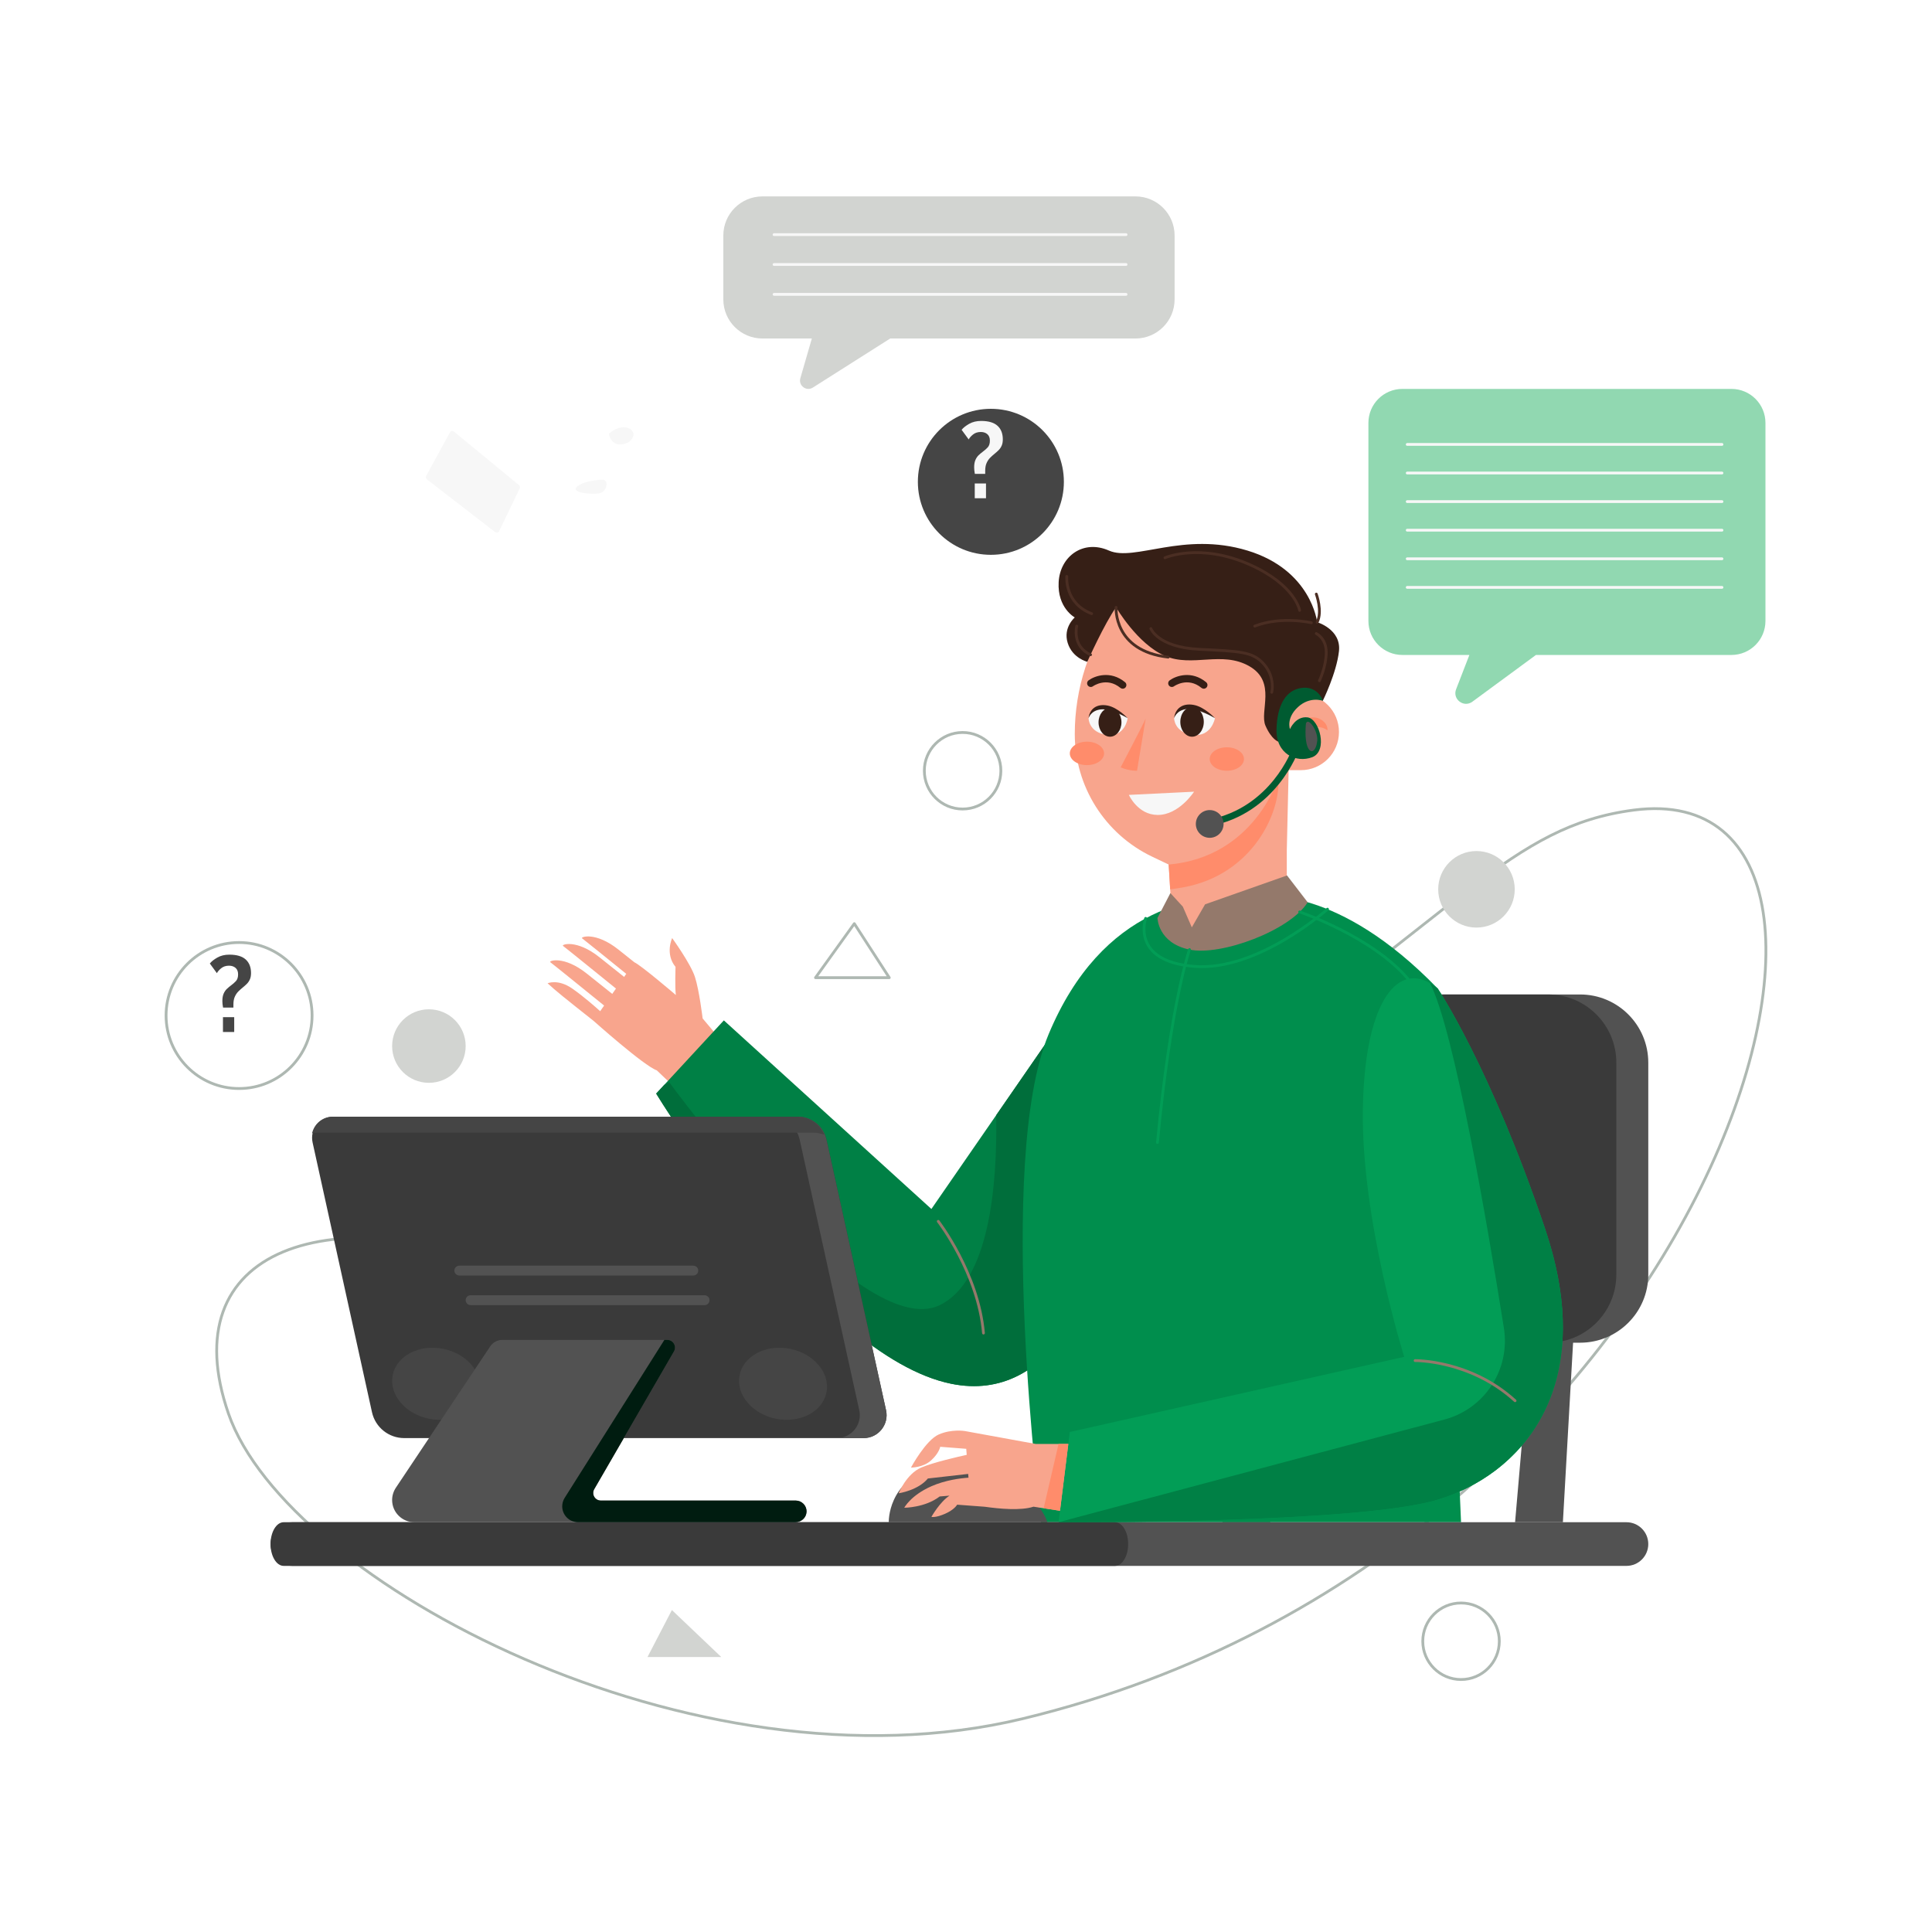 <svg width="922" height="922" viewBox="0 0 922 922" fill="none" xmlns="http://www.w3.org/2000/svg">
<path d="M577.303 516.436C697.248 435.732 720.506 394.293 779.71 386.587C923.905 367.821 818.253 740.558 488.053 820.208C331.168 858.05 136.831 754.834 109.04 674.64C82.17 597.109 154.513 568.024 261.33 609.608C368.147 651.192 516.191 557.554 577.303 516.436Z" stroke="#AEB8B2" stroke-width="1.333" stroke-miterlimit="10"/>
<path d="M722.872 424.404C722.872 434.491 714.696 442.667 704.609 442.667C694.524 442.667 686.346 434.491 686.346 424.404C686.346 414.319 694.524 406.141 704.609 406.141C714.696 406.141 722.872 414.319 722.872 424.404Z" fill="#D2D4D1"/>
<path d="M715.511 783.25C715.511 793.337 707.334 801.513 697.248 801.513C687.161 801.513 678.985 793.337 678.985 783.25C678.985 773.163 687.161 764.989 697.248 764.989C707.334 764.989 715.511 773.163 715.511 783.25Z" stroke="#AEB8B2" stroke-width="1.333" stroke-miterlimit="10"/>
<path d="M477.642 367.821C477.642 377.907 469.468 386.084 459.381 386.084C449.294 386.084 441.118 377.907 441.118 367.821C441.118 357.736 449.294 349.558 459.381 349.558C469.468 349.558 477.642 357.736 477.642 367.821Z" stroke="#AEB8B2" stroke-width="1.333" stroke-miterlimit="10"/>
<path d="M407.701 440.782L389.176 466.569H424.382L407.701 440.782Z" stroke="#AEB8B2" stroke-width="1.333" stroke-miterlimit="10" stroke-linecap="round" stroke-linejoin="round"/>
<path d="M320.646 768.352L309.001 790.773H344.205L320.646 768.352Z" fill="#D2D4D1"/>
<path d="M148.935 484.633C148.935 503.875 133.336 519.473 114.094 519.473C94.852 519.473 79.253 503.875 79.253 484.633C79.253 465.39 94.852 449.792 114.094 449.792C133.336 449.792 148.935 465.39 148.935 484.633Z" stroke="#AEB8B2" stroke-width="1.333" stroke-miterlimit="10" stroke-linecap="round" stroke-linejoin="round"/>
<path d="M106.45 480.85C106.228 479.694 106.118 478.665 106.118 477.763C106.118 476.29 106.323 475.095 106.735 474.177C107.147 473.243 107.669 472.483 108.302 471.897C108.936 471.296 109.585 470.749 110.25 470.259C111.136 469.609 111.92 468.921 112.601 468.193C113.281 467.449 113.622 466.38 113.622 464.987C113.622 463.625 113.218 462.596 112.411 461.9C111.603 461.203 110.566 460.855 109.3 460.855C107.812 460.855 106.577 461.251 105.595 462.042C104.614 462.834 103.917 463.625 103.505 464.417L100.133 459.81C100.941 458.812 102.144 457.863 103.743 456.96C105.358 456.042 107.257 455.583 109.442 455.583C112.957 455.583 115.561 456.351 117.255 457.886C118.949 459.422 119.796 461.583 119.796 464.369C119.796 465.588 119.606 466.609 119.226 467.433C118.862 468.24 118.379 468.945 117.777 469.546C117.176 470.132 116.535 470.702 115.854 471.256C115.126 471.842 114.421 472.475 113.74 473.156C113.06 473.836 112.498 474.676 112.054 475.673C111.611 476.654 111.389 477.905 111.389 479.425V480.85H106.45ZM106.403 492.486V485.409H111.769V492.486H106.403Z" fill="#454545"/>
<path d="M507.709 229.936C507.709 249.178 492.11 264.776 472.868 264.776C453.626 264.776 438.027 249.178 438.027 229.936C438.027 210.694 453.626 195.095 472.868 195.095C492.11 195.095 507.709 210.694 507.709 229.936Z" fill="#454545"/>
<path d="M465.225 226.151C465.003 224.995 464.892 223.966 464.892 223.064C464.892 221.592 465.098 220.396 465.51 219.478C465.921 218.544 466.444 217.784 467.077 217.198C467.71 216.597 468.359 216.051 469.024 215.56C469.911 214.911 470.694 214.222 471.375 213.494C472.056 212.75 472.396 211.681 472.396 210.288C472.396 208.927 471.993 207.897 471.185 207.201C470.378 206.504 469.341 206.156 468.074 206.156C466.586 206.156 465.351 206.552 464.37 207.343C463.388 208.135 462.692 208.927 462.28 209.718L458.908 205.111C459.715 204.114 460.918 203.164 462.517 202.261C464.132 201.343 466.032 200.884 468.217 200.884C471.731 200.884 474.336 201.652 476.03 203.188C477.723 204.723 478.57 206.884 478.57 209.671C478.57 210.89 478.38 211.911 478.001 212.734C477.636 213.541 477.154 214.246 476.552 214.847C475.95 215.433 475.309 216.003 474.628 216.557C473.9 217.143 473.196 217.776 472.515 218.457C471.834 219.138 471.272 219.977 470.829 220.974C470.386 221.956 470.164 223.206 470.164 224.726V226.151H465.225ZM465.177 237.787V230.71H470.544V237.787H465.177Z" fill="#F7F7F7"/>
<path d="M222.228 499.21C222.228 508.9 214.371 516.753 204.68 516.753C194.99 516.753 187.133 508.9 187.133 499.21C187.133 489.518 194.99 481.662 204.68 481.662C214.371 481.662 222.228 489.518 222.228 499.21Z" fill="#D2D4D1"/>
<path d="M826.293 185.599H669.265C660.303 185.599 653.038 192.866 653.038 201.829V296.336C653.038 305.3 660.303 312.565 669.265 312.565H701.227L694.889 328.944C693.054 333.685 698.544 337.887 702.643 334.876L732.996 312.565H826.293C835.255 312.565 842.52 305.3 842.52 296.336V201.829C842.52 192.866 835.255 185.599 826.293 185.599Z" fill="#91D8B1"/>
<path d="M671.563 212.093H821.768" stroke="#F7F7F7" stroke-width="1.333" stroke-miterlimit="10" stroke-linecap="round" stroke-linejoin="round"/>
<path d="M671.563 225.737H821.768" stroke="#F7F7F7" stroke-width="1.333" stroke-miterlimit="10" stroke-linecap="round" stroke-linejoin="round"/>
<path d="M671.563 239.379H821.768" stroke="#F7F7F7" stroke-width="1.333" stroke-miterlimit="10" stroke-linecap="round" stroke-linejoin="round"/>
<path d="M671.563 253.022H821.768" stroke="#F7F7F7" stroke-width="1.333" stroke-miterlimit="10" stroke-linecap="round" stroke-linejoin="round"/>
<path d="M671.563 266.666H821.768" stroke="#F7F7F7" stroke-width="1.333" stroke-miterlimit="10" stroke-linecap="round" stroke-linejoin="round"/>
<path d="M671.563 280.31H821.768" stroke="#F7F7F7" stroke-width="1.333" stroke-miterlimit="10" stroke-linecap="round" stroke-linejoin="round"/>
<path d="M335.315 486.027C335.315 486.027 333.718 472.604 331.64 466.213C329.563 459.822 320.773 447.677 320.773 447.677C320.773 447.677 317.258 455.188 322.372 461.42C322.372 461.42 322.051 471.326 322.532 474.843C322.532 474.843 305.92 460.653 302.724 459.213C300.697 457.598 298.225 455.625 295.206 453.22C284.181 444.432 276.831 447.148 277.789 447.786C278.448 448.227 291.059 458.424 298.863 464.743L297.843 466.205C295.471 464.314 291.693 461.299 286.098 456.838C275.071 448.049 267.721 450.766 268.68 451.406C269.482 451.94 287.941 466.89 293.959 471.767L292.182 474.312C289.849 472.447 285.966 469.348 280.026 464.614C268.999 455.826 261.649 458.542 262.608 459.182C263.43 459.729 282.768 475.396 288.297 479.877L286.414 482.575C284.36 480.709 278.66 475.647 273.154 471.806C266.283 467.013 261.33 469.25 261.33 469.25C261.33 469.25 261.33 469.25 264.365 471.964C267.402 474.682 283.222 487.146 283.222 487.146C283.222 487.146 307.375 508.719 313.436 510.795L319.346 516.436L341.092 492.896L335.315 486.027Z" fill="#F8A58D"/>
<path d="M509.186 635.033C496.219 653.731 478.081 665.278 453.967 660.371C389.392 647.246 313.144 521.896 313.144 521.896L316.982 517.744L345.442 486.954L444.487 576.958L475.416 532.186L505.627 488.463L520.557 466.855C520.557 466.855 529.302 480.681 534.804 524.631C538.24 552.179 530.985 603.665 509.186 635.033Z" fill="#008045"/>
<path d="M509.186 635.033C496.219 653.731 478.081 665.278 453.967 660.371C389.392 647.246 313.144 521.896 313.144 521.896L316.982 517.744L319.349 516.431C319.349 516.431 410.211 641.43 448.5 622.837C472.175 611.34 475.977 565.516 475.416 532.186L505.627 488.463L509.186 635.033Z" fill="#006E3B"/>
<path d="M751.734 622.837L745.85 726.444H723.034L732.002 622.837H751.734Z" fill="#525252"/>
<path d="M612.079 622.837L606.193 726.444H583.377L592.346 622.837H612.079Z" fill="#525252"/>
<path d="M754.071 640.771H573.3C555.332 640.771 540.768 626.206 540.768 608.24V507.122C540.768 489.154 555.332 474.588 573.3 474.588H754.071C772.037 474.588 786.602 489.154 786.602 507.122V608.24C786.602 626.206 772.037 640.771 754.071 640.771Z" fill="#525252"/>
<path d="M738.823 640.771H558.053C540.085 640.771 525.518 626.206 525.518 608.24V507.122C525.518 489.154 540.085 474.588 558.053 474.588H738.823C756.789 474.588 771.356 489.154 771.356 507.122V608.24C771.356 626.206 756.789 640.771 738.823 640.771Z" fill="#3A3A3A"/>
<path d="M602.567 427.937C602.567 427.937 638.219 422.212 686.184 471.832L697.248 726.444H496.79C496.79 726.444 474.902 554.673 500.415 493.587C525.931 432.499 571.756 425.204 602.567 427.937Z" fill="#008E4D"/>
<path d="M532.632 289.849L541.433 277.799L616.469 302.919L615.817 331.105H620.773C630.836 331.105 638.994 339.263 638.994 349.326C638.994 359.39 630.836 367.548 620.773 367.548H614.974L614.091 405.802V439.418L559.766 446.888L558.435 424.404L557.731 412.593L549.848 408.83C527.284 398.063 512.912 375.285 512.912 350.283C512.912 328.549 519.82 307.389 532.632 289.849Z" fill="#F8A58D"/>
<path d="M557.731 412.593L558.435 424.404C560.432 424.166 562.523 423.858 564.694 423.462C598.247 417.345 611.382 387.017 610.019 371.395C610.019 371.395 598.706 408.972 557.731 412.593Z" fill="#FF8C6B"/>
<path d="M621.332 344.105C619.929 345.169 618.632 346.578 618.168 348.335C618.168 348.335 620.971 349.27 621.225 352.411C621.48 355.551 618.168 356.91 618.168 356.91C618.168 356.91 620.714 361.153 624.959 358.861C629.204 356.571 628.501 348.57 624.281 346.893C624.281 346.893 630.987 346.13 633.449 348.592C633.449 348.592 634.011 346.123 631.208 343.937C628.319 341.686 624.251 341.896 621.332 344.105Z" fill="#FF8C6B"/>
<path d="M532.632 289.849C532.632 289.849 542.791 307.336 555.922 312.995C569.049 318.654 583.084 310.417 596.211 317.931C609.341 325.446 600.965 339.528 603.908 346.294C606.851 353.061 610.113 353.967 610.113 353.967C610.113 353.967 611.88 334.727 615.817 331.105C615.817 331.105 627.607 331.003 631.275 334.441C631.275 334.441 637.862 321.145 638.994 310.732C640.126 300.319 628.581 296.924 628.581 296.924C628.581 296.924 625.865 272.025 595.306 262.744C564.749 253.463 541.433 268.177 529.21 262.744C516.986 257.312 505.896 265.462 505.217 277.799C504.537 290.133 512.912 294.66 512.912 294.66C512.912 294.66 507.253 299.432 509.518 306.779C511.78 314.127 518.885 315.824 518.885 315.824C518.885 315.824 527.248 297.194 532.632 289.849Z" fill="#361F16"/>
<path d="M538.717 379.344L569.833 377.817C569.833 377.817 562.626 389.023 552.378 388.914C542.934 388.815 538.717 379.344 538.717 379.344Z" fill="#F7F7F7"/>
<path d="M574.48 328.669C574.089 328.669 573.694 328.538 573.368 328.271C566.801 322.858 560.344 327.456 560.277 327.504C559.495 328.077 558.398 327.904 557.83 327.122C557.259 326.342 557.428 325.245 558.21 324.673C561.199 322.492 568.68 319.866 575.597 325.564C576.344 326.18 576.449 327.284 575.833 328.031C575.488 328.451 574.985 328.669 574.48 328.669Z" fill="#361F16"/>
<path d="M535.787 328.669C535.396 328.669 535.002 328.538 534.675 328.271C528.109 322.858 521.649 327.456 521.585 327.504C520.803 328.077 519.706 327.904 519.136 327.122C518.566 326.342 518.736 325.245 519.518 324.673C522.507 322.492 529.986 319.866 536.903 325.564C537.65 326.18 537.756 327.284 537.141 328.031C536.796 328.451 536.294 328.669 535.787 328.669Z" fill="#361F16"/>
<path d="M624.054 430.594L614.207 417.788L575.097 431.57L568.765 442.558L564.482 432.687L558.54 426.2L552.378 438.086C552.378 438.086 552.562 450.006 567.648 453.172C582.734 456.338 615.699 444.046 624.054 430.594Z" fill="#94796B"/>
<path d="M631.275 334.441C631.275 334.441 625.195 332.117 619.422 337.426C613.648 342.733 615.605 347.948 615.605 347.948C615.605 347.948 618.271 341.66 623.986 342.346C629.698 343.032 633.855 358.47 626.221 361.358C618.585 364.243 608.839 359.845 609.178 347.948C609.519 336.052 613.882 329.324 621.076 328.3C628.269 327.275 631.114 333.316 631.275 334.441Z" fill="#005B31"/>
<path d="M577.284 394.238C576.547 394.238 575.889 393.716 575.745 392.966C575.581 392.114 576.136 391.291 576.989 391.127C606.569 385.438 616.589 357.583 616.687 357.305C616.971 356.486 617.86 356.052 618.684 356.336C619.503 356.62 619.936 357.513 619.652 358.332C619.547 358.63 608.979 388.171 577.581 394.21C577.482 394.229 577.38 394.238 577.284 394.238Z" fill="#005B31"/>
<path d="M570.683 393.207C570.683 396.862 573.648 399.825 577.303 399.825C580.96 399.825 583.923 396.862 583.923 393.207C583.923 389.55 580.96 386.587 577.303 386.587C573.648 386.587 570.683 389.55 570.683 393.207Z" fill="#525252"/>
<path d="M623.239 345.199C623.239 345.199 622.402 352.512 624.008 356.423C625.616 360.332 628.129 358.308 628.618 353.557C629.106 348.809 624.358 342.147 623.239 345.199Z" fill="#525252"/>
<path d="M560.305 342.744C560.305 342.744 560.316 349.569 569.25 350.701C578.184 351.833 579.811 342.744 579.811 342.744C579.811 342.744 574.738 337.989 568.177 337.847C561.618 337.708 560.305 342.744 560.305 342.744Z" fill="#F7F7F7"/>
<path d="M519.49 342.744C519.49 342.744 519.503 349.569 528.243 350.701C536.984 351.833 538.155 342.752 538.155 342.752C538.155 342.752 533.611 337.989 527.192 337.847C520.777 337.708 519.49 342.744 519.49 342.744Z" fill="#F7F7F7"/>
<path d="M538.155 342.752C538.155 342.752 533.473 337.609 528.461 336.685C523.451 335.761 520.012 338.203 519.49 342.752C519.49 342.752 520.484 338.992 525.496 338.531C530.504 338.07 538.155 342.752 538.155 342.752Z" fill="#361F16"/>
<path d="M579.811 342.744C579.811 342.744 574.917 337.369 569.682 336.404C564.445 335.44 560.849 337.99 560.305 342.744C560.305 342.744 561.343 338.816 566.58 338.333C571.817 337.852 579.811 342.744 579.811 342.744Z" fill="#361F16"/>
<path d="M546.737 342.94L542.617 367.81C542.617 367.81 539.337 368.062 534.797 366.213C534.797 366.213 545.558 345.733 546.737 342.94Z" fill="#FF8C6B"/>
<path d="M424.142 726.444C424.142 726.444 423.471 706.586 445.837 700.364C468.201 694.141 495.446 712.335 499.818 726.444H424.142Z" fill="#525252"/>
<path d="M574.482 344.491C574.482 348.407 571.974 351.581 568.88 351.581C565.783 351.581 563.276 348.407 563.276 344.491C563.276 340.576 565.783 337.402 568.88 337.402C571.974 337.402 574.482 340.576 574.482 344.491Z" fill="#361F16"/>
<path d="M535.188 344.714C535.188 348.507 532.741 351.581 529.724 351.581C526.705 351.581 524.258 348.507 524.258 344.714C524.258 340.919 526.705 337.845 529.724 337.845C532.741 337.845 535.188 340.919 535.188 344.714Z" fill="#361F16"/>
<path d="M593.655 362.224C593.655 365.315 589.995 367.821 585.479 367.821C580.965 367.821 577.303 365.315 577.303 362.224C577.303 359.132 580.965 356.626 585.479 356.626C589.995 356.626 593.655 359.132 593.655 362.224Z" fill="#FF8C6B"/>
<path d="M526.892 359.541C526.892 362.632 523.231 365.138 518.717 365.138C514.201 365.138 510.541 362.632 510.541 359.541C510.541 356.449 514.201 353.943 518.717 353.943C523.231 353.943 526.892 356.449 526.892 359.541Z" fill="#FF8C6B"/>
<path d="M741.271 663.228C735.612 680.261 725.256 693.143 712.988 702.254C704.629 708.441 695.393 712.874 686.176 715.66C647.694 727.331 505.171 726.436 505.171 726.436L510.534 683.381L670.124 647.509C670.124 647.509 649.483 582.022 650.394 529.117C651.216 479.875 665.902 459.582 682.444 469.169C683.689 469.905 684.932 470.781 686.176 471.832C686.176 471.832 711.375 509.385 737.382 586.508C748.019 618.052 747.825 643.427 741.271 663.228Z" fill="#029D56"/>
<path d="M494.323 689.099L460.465 682.931C460.465 682.931 454.244 681.863 448.022 684.554C441.798 687.244 434.736 700.364 434.736 700.364C434.736 700.364 440.454 700.449 444.323 696.958C448.19 693.468 448.695 690.442 448.695 690.442L461.118 691.41L461.341 694.292C457.192 695.199 445.378 697.893 439.613 700.364C432.551 703.39 428.85 712.64 428.85 712.64C428.85 712.64 438.099 711.293 442.809 705.577L462.04 703.394L462.178 705.19C458.216 705.459 451.135 706.348 444.491 709.276C434.568 713.648 431.54 719.534 431.54 719.534C431.54 719.534 441.463 719.534 448.442 714.152L453.141 713.763C448.498 716.741 444.491 723.906 444.491 723.906C444.491 723.906 446.508 724.412 451.05 722.393C455.59 720.375 456.766 718.074 456.766 718.074L469.999 719.064C476.868 720.045 487.262 721.01 493.204 719.029L505.857 720.974L509.827 689.099H494.323Z" fill="#F8A58D"/>
<path d="M776.184 747.281H139.535C133.781 747.281 129.116 742.618 129.116 736.864C129.116 731.109 133.781 726.444 139.535 726.444H776.184C781.939 726.444 786.602 731.109 786.602 736.864C786.602 742.618 781.939 747.281 776.184 747.281Z" fill="#525252"/>
<path d="M532.134 747.281H135.368C131.915 747.281 129.116 742.618 129.116 736.864C129.116 731.109 131.915 726.444 135.368 726.444H333.751H532.134C535.586 726.444 538.387 731.109 538.387 736.864C538.387 742.618 535.586 747.281 532.134 747.281Z" fill="#3A3A3A"/>
<path d="M412.154 686.292H192.901C185.506 686.292 179.106 681.15 177.516 673.927L149.176 545.215C147.786 538.902 152.592 532.923 159.056 532.923H380.78C387.334 532.923 393.004 537.482 394.415 543.88L422.844 672.994C424.347 679.824 419.147 686.292 412.154 686.292Z" fill="#3A3A3A"/>
<path d="M228.855 664.493C227.024 673.713 216.261 679.348 204.813 677.078C193.367 674.804 185.571 665.487 187.402 656.263C189.233 647.039 199.997 641.404 211.444 643.676C222.892 645.95 230.686 655.269 228.855 664.493Z" fill="#454545"/>
<path d="M422.844 672.994L394.415 543.88C393.004 537.482 387.334 532.923 380.781 532.923H368C374.553 532.923 380.224 537.482 381.632 543.88L410.061 672.994C411.566 679.824 406.366 686.292 399.374 686.292H412.154C419.147 686.292 424.347 679.824 422.844 672.994Z" fill="#525252"/>
<path d="M384.9 721.273C384.9 724.13 382.593 726.437 379.737 726.437H197.728C194.809 726.437 192.158 725.245 190.242 723.331C188.311 721.415 187.133 718.778 187.133 715.843C187.133 713.755 187.762 711.716 188.923 709.973L233.97 642.481C235.258 640.584 237.391 639.437 239.683 639.437H318.444C321.269 639.437 323.043 642.498 321.616 644.946L283.585 710.648C282.171 713.08 283.93 716.11 286.724 716.11H379.737C381.164 716.11 382.451 716.691 383.393 717.633C384.319 718.559 384.9 719.846 384.9 721.273Z" fill="#525252"/>
<path d="M330.863 608.712H219.2C217.9 608.712 216.845 607.657 216.845 606.357C216.845 605.057 217.9 604.002 219.2 604.002H330.863C332.163 604.002 333.218 605.057 333.218 606.357C333.218 607.657 332.163 608.712 330.863 608.712Z" fill="#525252"/>
<path d="M336.246 622.837H224.583C223.281 622.837 222.228 621.782 222.228 620.482C222.228 619.182 223.281 618.129 224.583 618.129H336.246C337.546 618.129 338.601 619.182 338.601 620.482C338.601 621.782 337.546 622.837 336.246 622.837Z" fill="#525252"/>
<path d="M151.488 540.546H387.948C389.871 540.546 391.719 540.902 393.425 541.537C391.297 536.397 386.25 532.923 380.528 532.923H158.804C153.883 532.923 149.931 536.392 148.935 540.832C149.75 540.648 150.604 540.546 151.488 540.546Z" fill="#454545"/>
<path d="M394.409 664.493C392.578 673.713 381.815 679.348 370.367 677.078C358.92 674.804 351.125 665.487 352.956 656.263C354.786 647.039 365.551 641.404 376.997 643.676C388.444 645.95 396.239 655.269 394.409 664.493Z" fill="#454545"/>
<path d="M384.887 721.651C384.692 724.399 382.215 726.437 379.46 726.437H275.877C271.695 726.437 268.306 723.047 268.306 718.865C268.306 717.434 268.711 716.033 269.475 714.823L317.063 639.437H318.444C321.269 639.437 323.043 642.498 321.616 644.946L283.585 710.648C282.171 713.08 283.93 716.11 286.724 716.11H379.737C381.164 716.11 382.451 716.691 383.393 717.633C384.4 718.64 384.998 720.073 384.887 721.651Z" fill="#001C10"/>
<path d="M686.176 715.66C647.694 727.331 505.171 726.436 505.171 726.436L689.315 677.438C708.572 672.315 720.832 653.473 717.703 633.796C709.61 582.923 693.945 491.647 682.444 469.169C683.689 469.905 684.932 470.781 686.176 471.832C686.176 471.832 711.375 509.385 737.382 586.508C763.386 663.648 724.675 704.006 686.176 715.66Z" fill="#008045"/>
<path d="M675.317 649.315C675.317 649.315 701.647 648.944 723.031 668.469" stroke="#94796B" stroke-width="1.333" stroke-miterlimit="10" stroke-linecap="round" stroke-linejoin="round"/>
<path d="M620.224 435.19C620.224 435.19 654.871 446.973 671.931 467.172" stroke="#029D56" stroke-width="1.333" stroke-miterlimit="10" stroke-linecap="round" stroke-linejoin="round"/>
<path d="M447.756 582.848C447.756 582.848 466.888 607.633 469.339 636.171" stroke="#94796B" stroke-width="1.333" stroke-miterlimit="10" stroke-linecap="round" stroke-linejoin="round"/>
<path d="M546.724 438.269C546.724 438.269 539.449 458.678 569.833 461.183C600.215 463.685 633.517 433.878 633.517 433.878" stroke="#029D56" stroke-width="1.333" stroke-miterlimit="10" stroke-linecap="round" stroke-linejoin="round"/>
<path d="M505.171 689.099L498.057 719.776L505.857 720.974L509.827 689.099H505.171Z" fill="#FF8C6B"/>
<path d="M567.648 453.172C567.648 453.172 558.64 478.843 552.378 545.227" stroke="#029D56" stroke-width="1.333" stroke-miterlimit="10" stroke-linecap="round" stroke-linejoin="round"/>
<path d="M625.831 297.207C625.831 297.207 611.64 293.849 598.8 298.789" stroke="#4B2E23" stroke-width="1.333" stroke-miterlimit="10" stroke-linecap="round" stroke-linejoin="round"/>
<path d="M532.632 289.849C532.632 289.849 531.199 310.629 557.491 313.6" stroke="#4B2E23" stroke-width="1.333" stroke-miterlimit="10" stroke-linecap="round" stroke-linejoin="round"/>
<path d="M628.17 283.509C628.17 283.509 631.231 291.769 628.581 296.925" stroke="#4B2E23" stroke-width="1.333" stroke-miterlimit="10" stroke-linecap="round" stroke-linejoin="round"/>
<path d="M509.101 275.079C509.101 275.079 507.915 287.843 520.956 292.86" stroke="#4B2E23" stroke-width="1.333" stroke-miterlimit="10" stroke-linecap="round" stroke-linejoin="round"/>
<path d="M513.842 298.789C513.842 298.789 511.422 308.341 520.436 312.455" stroke="#4B2E23" stroke-width="1.333" stroke-miterlimit="10" stroke-linecap="round" stroke-linejoin="round"/>
<path d="M555.927 266.189C555.927 266.189 572.743 258.815 596.626 269.547C618.168 279.228 620.224 291.28 620.224 291.28" stroke="#4B2E23" stroke-width="1.333" stroke-miterlimit="10" stroke-linecap="round" stroke-linejoin="round"/>
<path d="M628.17 302.344C628.17 302.344 632.914 304.583 632.914 311.3C632.914 318.018 629.661 324.867 629.661 324.867" stroke="#4B2E23" stroke-width="1.333" stroke-miterlimit="10" stroke-linecap="round" stroke-linejoin="round"/>
<path d="M549.208 299.973C549.208 299.973 552.562 308.864 572.125 309.853C591.686 310.839 598.009 310.839 603.342 317.162C608.677 323.484 606.899 330.399 606.899 330.399" stroke="#4B2E23" stroke-width="1.333" stroke-miterlimit="10" stroke-linecap="round" stroke-linejoin="round"/>
<path d="M541.881 93.727H363.854C353.546 93.727 345.188 102.086 345.188 112.395V142.875C345.188 153.185 353.546 161.542 363.854 161.542H387.434L381.948 180.489C380.926 184.016 384.813 186.932 387.915 184.964L424.83 161.542H541.881C552.191 161.542 560.55 153.185 560.55 142.875V112.395C560.55 102.086 552.191 93.727 541.881 93.727Z" fill="#D2D4D1"/>
<path d="M369.399 111.973H537.378" stroke="#F7F7F7" stroke-width="1.333" stroke-miterlimit="10" stroke-linecap="round" stroke-linejoin="round"/>
<path d="M369.399 126.226H537.378" stroke="#F7F7F7" stroke-width="1.333" stroke-miterlimit="10" stroke-linecap="round" stroke-linejoin="round"/>
<path d="M369.399 140.478H537.378" stroke="#F7F7F7" stroke-width="1.333" stroke-miterlimit="10" stroke-linecap="round" stroke-linejoin="round"/>
<path d="M302.399 207.004C302.399 207.004 302.392 211.323 296.86 212.04C291.33 212.755 290.589 207.009 290.589 207.009C290.589 207.009 293.463 203.995 297.524 203.906C301.584 203.818 302.399 207.004 302.399 207.004Z" fill="#F7F7F7"/>
<path d="M287.037 228.927C287.037 228.927 278.682 229.209 275.302 232.307C271.922 235.405 284.408 236.344 287.037 235.123C289.665 233.904 290.834 228.536 287.037 228.927Z" fill="#F7F7F7"/>
<path d="M248.025 233.034L238.213 253.467C237.863 254.203 236.934 254.413 236.285 253.922L235.881 253.607L203.725 228.757C203.235 228.372 203.076 227.69 203.375 227.127L214.468 206.817L214.73 206.344C215.099 205.645 216.026 205.468 216.641 205.977L247.693 231.509C248.132 231.877 248.271 232.508 248.025 233.034Z" fill="#F7F7F7"/>
</svg>

